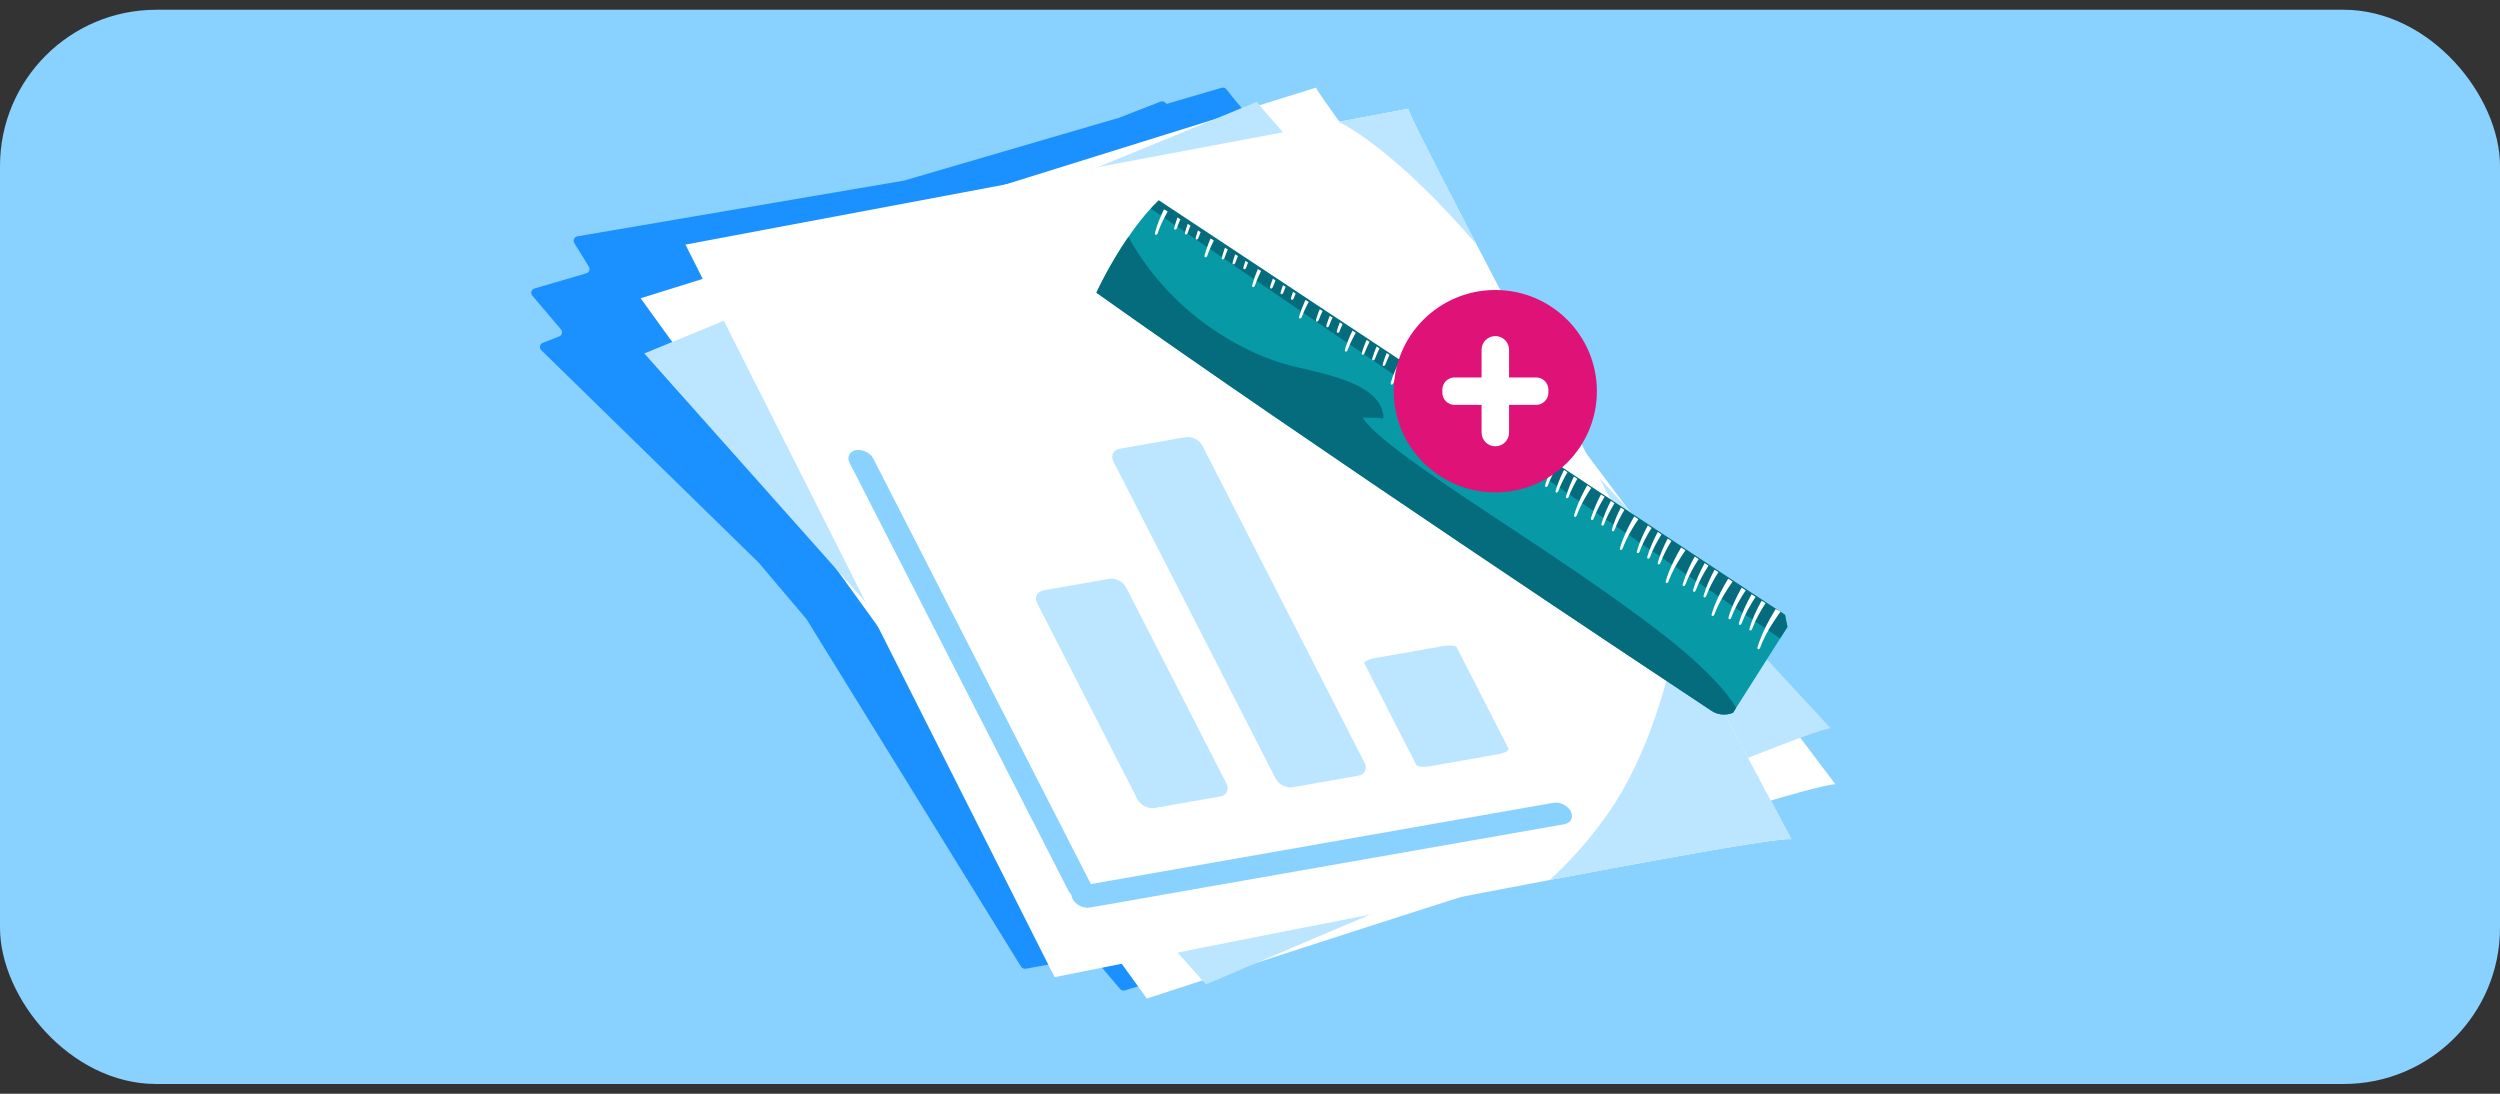 <svg width="128" height="56" viewBox="0 0 128 56" fill="none" xmlns="http://www.w3.org/2000/svg">
<rect x="0" y="0" width="128" height="56" fill="#333333" stroke="none"/>
<rect y="0.5" width="128" height="55" rx="8" fill="#89D1FF"/>
<path d="M93.013 36.996C91.758 35.813 87.004 31.332 81.457 26.087C81.452 26.082 81.447 26.077 81.441 26.072C80.621 25.137 79.789 24.188 78.954 23.236C78.947 23.227 78.939 23.219 78.933 23.209C76.459 19.364 74.031 15.577 72.076 12.503C71.997 12.378 71.918 12.255 71.841 12.134C71.839 12.13 71.837 12.127 71.835 12.124C71.764 12.011 71.694 11.9 71.622 11.789C71.611 11.771 71.601 11.754 71.59 11.737C71.522 11.63 71.455 11.524 71.389 11.419C71.383 11.412 71.378 11.404 71.375 11.397C71.31 11.293 71.243 11.19 71.18 11.089C71.168 11.071 71.157 11.053 71.145 11.035C71.086 10.942 71.028 10.85 70.97 10.758C70.958 10.737 70.945 10.718 70.931 10.698C70.874 10.606 70.816 10.517 70.76 10.426C70.748 10.406 70.735 10.387 70.721 10.366C70.663 10.274 70.606 10.183 70.549 10.094C70.541 10.079 70.53 10.065 70.522 10.05C70.476 9.976 70.43 9.905 70.385 9.833C70.346 9.77 70.306 9.708 70.267 9.647C70.224 9.576 70.18 9.506 70.136 9.44C70.126 9.424 70.117 9.409 70.106 9.394C70.054 9.31 70.003 9.228 69.95 9.147C69.933 9.12 69.915 9.093 69.9 9.065C69.863 9.007 69.826 8.949 69.791 8.891C69.761 8.843 69.731 8.795 69.702 8.749C69.674 8.705 69.645 8.658 69.618 8.614C69.595 8.578 69.572 8.54 69.549 8.505C69.518 8.453 69.486 8.402 69.455 8.352C69.43 8.313 69.406 8.274 69.381 8.236C69.356 8.197 69.332 8.156 69.307 8.118C69.281 8.075 69.253 8.031 69.227 7.99C69.204 7.954 69.181 7.918 69.16 7.882C69.132 7.838 69.104 7.792 69.078 7.749C69.06 7.72 69.043 7.692 69.025 7.665C68.997 7.621 68.969 7.576 68.943 7.532C68.922 7.498 68.903 7.465 68.882 7.433C68.859 7.397 68.836 7.361 68.815 7.325C68.794 7.291 68.773 7.257 68.752 7.222C68.731 7.188 68.71 7.154 68.689 7.12C68.673 7.092 68.657 7.067 68.642 7.041C68.619 7.002 68.594 6.964 68.572 6.927C68.568 6.92 68.565 6.915 68.559 6.908C68.465 6.754 68.379 6.612 68.302 6.482C68.293 6.468 68.284 6.453 68.275 6.438C68.258 6.409 68.242 6.381 68.225 6.352C68.213 6.332 68.2 6.309 68.188 6.291C68.174 6.267 68.16 6.243 68.146 6.221C68.134 6.2 68.121 6.18 68.111 6.161C68.097 6.137 68.085 6.116 68.072 6.094C68.062 6.077 68.051 6.06 68.043 6.043C68.03 6.022 68.02 6.003 68.009 5.985C67.999 5.968 67.99 5.95 67.981 5.935C67.971 5.918 67.962 5.901 67.951 5.884C67.943 5.868 67.936 5.855 67.929 5.841C67.92 5.826 67.911 5.81 67.904 5.797C67.897 5.783 67.89 5.771 67.885 5.761C67.878 5.749 67.871 5.735 67.866 5.725C67.86 5.713 67.855 5.703 67.85 5.692C67.844 5.682 67.839 5.672 67.836 5.663C67.831 5.653 67.827 5.646 67.823 5.638C67.82 5.631 67.817 5.622 67.813 5.617C67.809 5.609 67.808 5.603 67.806 5.597C67.806 5.593 67.802 5.588 67.801 5.585C67.799 5.578 67.797 5.573 67.797 5.567C67.797 5.567 67.797 5.567 67.797 5.566L64.264 6.171C64.18 6.185 64.094 6.154 64.041 6.091C63.405 5.338 62.976 4.817 62.801 4.581C62.741 4.501 62.64 4.467 62.543 4.496L59.726 5.32C59.709 5.301 59.691 5.282 59.677 5.267C59.611 5.193 59.505 5.169 59.413 5.205L57.321 6.022C57.321 6.022 57.307 6.027 57.301 6.029L46.31 9.241C46.301 9.245 46.292 9.246 46.283 9.248L29.565 12.1C29.402 12.127 29.318 12.307 29.404 12.445L30.152 13.657C30.23 13.785 30.166 13.953 30.017 13.996L27.368 14.77C27.207 14.818 27.147 15.009 27.254 15.136L28.722 16.868C28.824 16.987 28.776 17.17 28.628 17.227L27.794 17.553C27.638 17.615 27.596 17.811 27.715 17.929L38.831 28.794C38.831 28.794 38.841 28.804 38.845 28.809L41.271 31.671C41.278 31.68 41.285 31.69 41.292 31.698L52.277 49.49C52.328 49.572 52.424 49.615 52.52 49.598C52.929 49.522 54.102 49.307 55.8 48.996C55.884 48.98 55.972 49.011 56.026 49.074L57.347 50.634C57.408 50.705 57.506 50.734 57.597 50.707C57.946 50.599 58.883 50.312 60.239 49.897C60.324 49.871 60.416 49.893 60.478 49.953C60.546 50.02 60.646 50.039 60.733 50.003C61.068 49.866 61.967 49.5 63.261 48.974C63.269 48.97 63.276 48.968 63.282 48.967C66.252 48.061 70.054 46.907 73.961 45.734C73.969 45.73 73.978 45.729 73.989 45.727C75.637 45.437 77.266 45.153 78.833 44.883C78.99 44.855 79.148 44.828 79.304 44.802C79.364 44.792 79.423 44.782 79.484 44.771C79.64 44.744 79.794 44.718 79.947 44.693C80.003 44.682 80.059 44.674 80.115 44.664C80.267 44.638 80.42 44.612 80.571 44.585C80.625 44.577 80.677 44.566 80.732 44.558C80.903 44.529 81.075 44.5 81.247 44.471C81.273 44.465 81.298 44.462 81.324 44.457C81.48 44.429 81.636 44.404 81.792 44.378C81.841 44.37 81.888 44.361 81.935 44.354C82.112 44.324 82.289 44.294 82.464 44.265C82.466 44.265 82.468 44.265 82.47 44.265C82.638 44.236 82.804 44.209 82.971 44.182C83.02 44.173 83.069 44.164 83.118 44.158C83.274 44.132 83.426 44.106 83.579 44.081C83.612 44.076 83.644 44.071 83.677 44.064C83.819 44.04 83.957 44.017 84.096 43.994C84.144 43.985 84.194 43.978 84.241 43.97C84.381 43.946 84.519 43.923 84.656 43.901C84.7 43.894 84.744 43.888 84.787 43.879C84.915 43.858 85.043 43.836 85.169 43.816C85.215 43.809 85.26 43.8 85.306 43.794C85.448 43.771 85.586 43.747 85.725 43.725C85.749 43.722 85.776 43.717 85.8 43.713C85.93 43.693 86.059 43.672 86.186 43.652C86.228 43.645 86.271 43.638 86.313 43.631C86.447 43.611 86.578 43.588 86.706 43.568C86.729 43.565 86.75 43.561 86.771 43.558C86.892 43.539 87.009 43.52 87.126 43.501C87.168 43.494 87.209 43.488 87.251 43.482C87.38 43.462 87.508 43.441 87.633 43.423C87.64 43.423 87.647 43.421 87.654 43.419C87.775 43.4 87.894 43.382 88.011 43.364C88.044 43.359 88.078 43.354 88.111 43.349C88.228 43.33 88.346 43.313 88.458 43.296C88.468 43.296 88.479 43.293 88.488 43.291C88.594 43.276 88.698 43.26 88.801 43.245C88.833 43.24 88.866 43.234 88.897 43.231C89.006 43.216 89.113 43.2 89.215 43.185C89.22 43.185 89.223 43.185 89.227 43.183C89.327 43.17 89.425 43.156 89.519 43.142C89.544 43.139 89.57 43.135 89.595 43.132C89.691 43.118 89.787 43.105 89.879 43.093C89.882 43.093 89.884 43.093 89.887 43.093C89.975 43.081 90.061 43.069 90.143 43.058C90.166 43.055 90.187 43.053 90.208 43.05C90.289 43.04 90.367 43.029 90.441 43.021C90.448 43.021 90.453 43.021 90.46 43.019C90.532 43.011 90.6 43.002 90.667 42.995C90.686 42.993 90.706 42.99 90.723 42.988C90.79 42.981 90.855 42.973 90.914 42.968C90.918 42.968 90.921 42.968 90.924 42.968C90.984 42.961 91.04 42.956 91.093 42.951C91.107 42.951 91.121 42.949 91.135 42.947C91.187 42.942 91.238 42.939 91.285 42.935C91.331 42.932 91.371 42.93 91.41 42.928C91.42 42.928 91.429 42.928 91.438 42.928C91.475 42.928 91.51 42.927 91.54 42.927C91.569 42.927 91.592 42.927 91.615 42.93C91.62 42.93 91.625 42.93 91.631 42.93C91.65 42.932 91.667 42.935 91.68 42.939C91.68 42.939 91.271 42.31 90.562 41.214C90.478 41.084 90.546 40.91 90.698 40.868C91.948 40.533 92.888 40.299 93.407 40.203C93.586 40.171 93.661 39.964 93.544 39.829C93.234 39.479 92.687 38.858 91.955 38.026C91.846 37.902 91.899 37.711 92.056 37.658C92.412 37.538 92.701 37.446 92.918 37.386C93.092 37.338 93.146 37.123 93.016 37L93.013 36.996Z" fill="#1B90FF"/>
<path d="M32.8 15.27L58.718 51.125C58.718 51.125 92.899 39.926 93.978 40.161C93.978 40.161 67.373 4.951 67.383 4.485L32.8 15.27Z" fill="white"/>
<path d="M32.988 18.096L61.747 50.403C61.747 50.403 92.69 37.15 93.738 37.294C93.738 37.294 64.408 5.655 64.362 5.208L32.988 18.096Z" fill="#BCE5FF"/>
<path d="M35.095 12.523L53.995 50.031C53.995 50.031 90.68 42.635 91.719 42.974C91.719 42.974 71.998 6.021 72.101 5.569L35.095 12.523Z" fill="white"/>
<path d="M70.021 7.168C70.744 7.689 71.426 8.264 72.084 8.863C72.808 9.522 73.498 10.215 74.17 10.925C74.66 11.446 75.134 11.978 75.601 12.518C73.503 8.495 72.076 5.693 72.105 5.569L68.549 6.237C69.062 6.509 69.552 6.827 70.023 7.166L70.021 7.168Z" fill="#BCE5FF"/>
<path d="M85.988 32.203C85.665 33.636 85.301 35.06 84.835 36.453C84.213 38.312 83.406 40.129 82.27 41.736C81.416 42.943 80.435 44.062 79.339 45.057C85.935 43.807 91.331 42.849 91.721 42.975C91.721 42.975 89.211 38.273 85.988 32.205V32.203Z" fill="#BCE5FF"/>
<path d="M58.925 10.685C58.925 10.685 58.917 10.68 58.913 10.677C58.569 11.052 58.249 11.461 57.955 11.873L57.954 11.875C56.854 13.414 56.137 14.985 56.137 14.985C66.973 22.692 84.398 34.253 87.628 36.392C87.955 36.608 88.369 36.647 88.731 36.493L91.518 32.099L91.395 31.485C91.339 31.446 91.283 31.407 91.228 31.368C91.164 31.323 91.1 31.279 91.036 31.235C91.032 31.239 91.027 31.244 91.023 31.247L90.125 30.718C90.125 30.718 59.328 10.253 59.12 10.469C59.079 10.511 59.012 10.588 58.927 10.686L58.925 10.685Z" fill="#0899A7"/>
<path d="M70.83 21.281C70.829 21.26 70.825 21.24 70.822 21.22C70.806 21.137 70.781 21.05 70.765 20.999C70.728 20.874 70.674 20.756 70.605 20.644C70.294 20.147 69.738 19.837 69.212 19.61C68.218 19.18 67.147 18.989 66.102 18.725C64.795 18.394 63.537 17.788 62.406 17.062C60.482 15.827 58.872 14.125 57.773 12.131C56.774 13.585 56.136 14.985 56.136 14.985C66.971 22.692 84.397 34.253 87.626 36.392C87.953 36.608 88.367 36.647 88.73 36.493L88.887 36.243C88.632 35.793 88.29 35.386 87.945 35.005C86.652 33.593 85.093 32.416 83.552 31.287C81.682 29.918 79.754 28.629 77.824 27.348C75.802 26.008 73.762 24.688 71.81 23.247C71.443 22.977 71.089 22.691 70.742 22.397C70.389 22.097 70.021 21.774 69.773 21.382C69.768 21.376 69.775 21.367 69.783 21.369C69.969 21.41 70.168 21.381 70.356 21.383C70.453 21.383 70.551 21.389 70.647 21.405C70.673 21.41 70.716 21.422 70.741 21.426C70.81 21.434 70.794 21.45 70.819 21.395C70.829 21.374 70.832 21.347 70.832 21.316C70.831 21.311 70.831 21.303 70.832 21.298C70.83 21.291 70.829 21.285 70.829 21.278L70.83 21.281Z" fill="#046C7C"/>
<path d="M58.913 10.676L59.325 10.25L91.393 31.481L91.516 32.095L91.141 32.687L58.913 10.676Z" fill="#046C7C"/>
<path d="M59.171 12.024C59.206 12.03 59.244 12.002 59.267 11.955L59.274 11.938C59.403 11.552 59.583 11.183 59.786 10.828C59.72 10.788 59.655 10.749 59.597 10.716C59.408 11.104 59.242 11.507 59.134 11.923C59.12 11.972 59.136 12.017 59.171 12.024Z" fill="white"/>
<path d="M61.714 13.177C61.752 13.183 61.795 13.146 61.815 13.091C61.904 12.823 62.02 12.566 62.149 12.313C62.092 12.278 62.037 12.242 61.982 12.207C61.86 12.49 61.753 12.78 61.675 13.076C61.663 13.126 61.678 13.17 61.715 13.178L61.714 13.177Z" fill="white"/>
<path d="M60.159 11.759C60.197 11.765 60.24 11.728 60.26 11.673C60.31 11.522 60.372 11.374 60.436 11.23C60.386 11.198 60.337 11.168 60.288 11.138C60.225 11.311 60.165 11.483 60.12 11.66C60.108 11.71 60.123 11.754 60.159 11.762L60.159 11.759Z" fill="white"/>
<path d="M60.709 12.01C60.747 12.016 60.792 11.98 60.812 11.924L60.811 11.922C60.853 11.797 60.903 11.675 60.954 11.552C60.906 11.522 60.859 11.492 60.812 11.462C60.759 11.609 60.712 11.758 60.671 11.908C60.659 11.957 60.674 12.002 60.709 12.008L60.709 12.01Z" fill="white"/>
<path d="M61.261 12.262C61.299 12.268 61.344 12.233 61.362 12.176C61.398 12.078 61.435 11.981 61.472 11.884C61.426 11.855 61.381 11.824 61.334 11.797C61.293 11.918 61.255 12.041 61.223 12.164C61.208 12.212 61.225 12.258 61.26 12.264L61.261 12.262Z" fill="white"/>
<path d="M64.152 14.7C64.191 14.706 64.237 14.668 64.254 14.614C64.339 14.362 64.446 14.115 64.567 13.876C64.512 13.841 64.459 13.806 64.404 13.771C64.288 14.042 64.187 14.319 64.115 14.6C64.102 14.652 64.118 14.695 64.153 14.704L64.152 14.7Z" fill="white"/>
<path d="M62.597 13.283C62.635 13.289 62.682 13.251 62.698 13.197C62.747 13.054 62.803 12.914 62.863 12.775C62.814 12.744 62.767 12.713 62.719 12.683C62.657 12.849 62.603 13.014 62.558 13.183C62.545 13.235 62.561 13.278 62.596 13.287L62.597 13.283Z" fill="white"/>
<path d="M63.149 13.534C63.187 13.54 63.233 13.502 63.25 13.448C63.29 13.333 63.335 13.22 63.381 13.109C63.335 13.079 63.286 13.049 63.241 13.018C63.193 13.154 63.148 13.293 63.111 13.434C63.098 13.486 63.114 13.529 63.149 13.538L63.149 13.534Z" fill="white"/>
<path d="M63.702 13.786C63.74 13.792 63.784 13.753 63.803 13.7C63.833 13.612 63.866 13.528 63.899 13.442C63.854 13.413 63.809 13.384 63.764 13.355C63.728 13.464 63.693 13.573 63.664 13.684C63.65 13.736 63.667 13.78 63.702 13.788L63.702 13.786Z" fill="white"/>
<path d="M66.516 16.202C66.5 16.252 66.515 16.298 66.548 16.307C66.586 16.316 66.632 16.28 66.652 16.225C66.735 16.003 66.834 15.79 66.94 15.58C66.962 15.54 66.985 15.501 67.006 15.461C66.951 15.425 66.898 15.389 66.843 15.354C66.825 15.393 66.806 15.43 66.79 15.468C66.682 15.706 66.591 15.951 66.517 16.201L66.516 16.202Z" fill="white"/>
<path d="M65.032 14.669C65.018 14.72 65.032 14.766 65.065 14.776C65.104 14.784 65.148 14.75 65.169 14.695C65.209 14.59 65.251 14.485 65.296 14.384C65.3 14.375 65.305 14.367 65.308 14.357C65.261 14.327 65.215 14.297 65.169 14.266C65.168 14.274 65.163 14.28 65.162 14.287C65.113 14.413 65.07 14.543 65.032 14.669Z" fill="white"/>
<path d="M65.568 14.961C65.554 15.009 65.569 15.055 65.602 15.064C65.638 15.072 65.679 15.042 65.7 14.996L65.706 14.982C65.735 14.903 65.767 14.824 65.799 14.749C65.807 14.73 65.817 14.71 65.825 14.691C65.781 14.662 65.735 14.631 65.691 14.602C65.684 14.62 65.677 14.637 65.67 14.654C65.633 14.754 65.599 14.856 65.568 14.959L65.568 14.961Z" fill="white"/>
<path d="M66.102 15.248C66.088 15.298 66.101 15.344 66.135 15.354C66.172 15.363 66.219 15.326 66.239 15.273C66.259 15.22 66.28 15.166 66.302 15.115C66.313 15.086 66.328 15.056 66.34 15.028C66.295 14.999 66.25 14.97 66.205 14.941C66.195 14.969 66.184 14.996 66.174 15.024C66.147 15.098 66.123 15.173 66.101 15.25L66.102 15.248Z" fill="white"/>
<path d="M68.862 17.896C68.847 17.945 68.862 17.991 68.896 18.001C68.931 18.011 68.978 17.975 68.999 17.922L68.998 17.92C69.077 17.704 69.173 17.494 69.277 17.291C69.321 17.206 69.368 17.121 69.415 17.039C69.358 17.002 69.303 16.965 69.246 16.928C69.206 17.012 69.165 17.095 69.127 17.18C69.022 17.414 68.933 17.654 68.86 17.897L68.862 17.896Z" fill="white"/>
<path d="M67.38 16.364C67.366 16.412 67.379 16.458 67.415 16.467C67.452 16.476 67.497 16.441 67.517 16.387C67.555 16.286 67.594 16.187 67.638 16.09C67.663 16.034 67.691 15.981 67.716 15.927C67.667 15.895 67.618 15.864 67.571 15.832C67.549 15.885 67.525 15.939 67.505 15.993C67.46 16.116 67.417 16.24 67.381 16.365L67.38 16.364Z" fill="white"/>
<path d="M67.914 16.652C67.9 16.702 67.914 16.748 67.947 16.759C67.984 16.767 68.03 16.733 68.051 16.677L68.051 16.675C68.079 16.601 68.106 16.529 68.138 16.456C68.166 16.391 68.198 16.326 68.228 16.26C68.181 16.23 68.134 16.198 68.085 16.168C68.06 16.233 68.034 16.296 68.009 16.363C67.973 16.459 67.941 16.555 67.912 16.652L67.914 16.652Z" fill="white"/>
<path d="M68.45 16.94C68.436 16.99 68.449 17.036 68.483 17.047C68.518 17.055 68.559 17.023 68.581 16.977L68.585 16.965C68.603 16.916 68.621 16.869 68.641 16.822C68.672 16.746 68.707 16.672 68.74 16.597C68.694 16.566 68.646 16.534 68.6 16.504C68.57 16.58 68.54 16.655 68.514 16.732C68.49 16.8 68.469 16.871 68.448 16.94L68.45 16.94Z" fill="white"/>
<path d="M71.208 19.588C71.194 19.638 71.208 19.684 71.242 19.695C71.279 19.704 71.324 19.668 71.345 19.613C71.422 19.406 71.513 19.205 71.612 19.009C71.679 18.878 71.752 18.75 71.827 18.623C71.768 18.584 71.708 18.544 71.649 18.506C71.584 18.635 71.52 18.768 71.461 18.901C71.361 19.125 71.276 19.355 71.207 19.59L71.208 19.588Z" fill="white"/>
<path d="M69.728 18.056C69.714 18.106 69.728 18.152 69.761 18.162C69.797 18.172 69.844 18.136 69.864 18.081C69.9 17.988 69.935 17.896 69.975 17.806C70.02 17.703 70.069 17.602 70.12 17.502C70.069 17.469 70.02 17.436 69.969 17.403C69.925 17.503 69.883 17.605 69.844 17.709C69.8 17.823 69.762 17.942 69.727 18.058L69.728 18.056Z" fill="white"/>
<path d="M70.261 18.345C70.246 18.394 70.261 18.44 70.295 18.45C70.332 18.46 70.377 18.424 70.398 18.371C70.424 18.304 70.449 18.239 70.477 18.174C70.525 18.059 70.576 17.948 70.63 17.837C70.581 17.804 70.53 17.771 70.481 17.739C70.433 17.852 70.389 17.965 70.348 18.08C70.316 18.169 70.288 18.258 70.261 18.349L70.261 18.345Z" fill="white"/>
<path d="M70.796 18.634C70.78 18.684 70.795 18.73 70.829 18.739C70.867 18.747 70.911 18.713 70.933 18.657C70.949 18.617 70.963 18.579 70.98 18.541C71.028 18.415 71.085 18.293 71.143 18.17C71.094 18.139 71.045 18.105 70.996 18.074C70.945 18.198 70.898 18.323 70.857 18.451C70.835 18.512 70.816 18.572 70.798 18.635L70.796 18.634Z" fill="white"/>
<path d="M73.554 21.282C73.54 21.332 73.554 21.38 73.589 21.387C73.626 21.396 73.671 21.36 73.691 21.307C73.765 21.11 73.849 20.919 73.943 20.733C74.033 20.553 74.133 20.379 74.238 20.209C74.177 20.169 74.115 20.128 74.054 20.088C73.961 20.263 73.873 20.443 73.794 20.626C73.701 20.84 73.62 21.06 73.555 21.284L73.554 21.282Z" fill="white"/>
<path d="M72.075 19.75C72.061 19.798 72.074 19.844 72.109 19.854C72.147 19.864 72.192 19.828 72.212 19.775C72.243 19.691 72.277 19.609 72.312 19.528C72.376 19.376 72.451 19.229 72.527 19.084C72.474 19.049 72.421 19.014 72.368 18.979C72.301 19.128 72.236 19.278 72.181 19.431C72.142 19.538 72.105 19.645 72.073 19.752L72.075 19.75Z" fill="white"/>
<path d="M72.608 20.038C72.594 20.088 72.608 20.136 72.641 20.144C72.68 20.152 72.724 20.118 72.745 20.063C72.767 20.008 72.788 19.951 72.812 19.897C72.878 19.732 72.956 19.574 73.036 19.417C72.983 19.383 72.932 19.348 72.879 19.314C72.808 19.474 72.74 19.635 72.684 19.801C72.657 19.879 72.63 19.958 72.606 20.038L72.608 20.038Z" fill="white"/>
<path d="M73.142 20.327C73.128 20.376 73.143 20.421 73.177 20.432C73.21 20.441 73.251 20.411 73.273 20.363L73.279 20.349C73.288 20.321 73.3 20.292 73.312 20.265C73.38 20.09 73.461 19.919 73.547 19.752C73.496 19.719 73.445 19.684 73.394 19.651C73.319 19.823 73.249 19.997 73.191 20.175C73.173 20.224 73.156 20.277 73.142 20.327Z" fill="white"/>
<path d="M75.903 22.973C75.888 23.023 75.903 23.069 75.936 23.079C75.97 23.088 76.011 23.058 76.032 23.01L76.038 22.997C76.106 22.812 76.184 22.633 76.272 22.459C76.385 22.231 76.514 22.011 76.65 21.795C76.587 21.752 76.522 21.71 76.459 21.669C76.339 21.892 76.226 22.119 76.128 22.351C76.041 22.555 75.964 22.762 75.903 22.973Z" fill="white"/>
<path d="M74.422 21.441C74.409 21.491 74.422 21.538 74.456 21.548C74.493 21.558 74.538 21.522 74.56 21.467C74.587 21.396 74.616 21.325 74.644 21.255C74.73 21.053 74.829 20.859 74.936 20.666C74.881 20.631 74.825 20.593 74.77 20.558C74.677 20.754 74.589 20.953 74.517 21.159C74.484 21.252 74.452 21.348 74.423 21.445L74.422 21.441Z" fill="white"/>
<path d="M74.956 21.731C74.942 21.78 74.955 21.826 74.991 21.836C75.026 21.846 75.073 21.81 75.092 21.757C75.109 21.713 75.126 21.669 75.143 21.627C75.229 21.413 75.333 21.205 75.443 21.004C75.388 20.968 75.334 20.932 75.279 20.896C75.182 21.106 75.091 21.318 75.019 21.536C74.995 21.6 74.975 21.668 74.955 21.735L74.956 21.731Z" fill="white"/>
<path d="M75.49 22.019C75.476 22.069 75.489 22.116 75.523 22.126C75.562 22.133 75.606 22.1 75.627 22.044L75.647 21.997C75.732 21.769 75.838 21.55 75.953 21.337C75.899 21.301 75.846 21.267 75.793 21.231C75.692 21.451 75.6 21.677 75.526 21.908C75.514 21.944 75.502 21.983 75.49 22.021L75.49 22.019Z" fill="white"/>
<path d="M78.25 24.667C78.236 24.717 78.249 24.763 78.284 24.771C78.32 24.781 78.366 24.745 78.387 24.692C78.451 24.523 78.521 24.357 78.601 24.195C78.736 23.916 78.895 23.648 79.063 23.389C78.998 23.345 78.93 23.302 78.865 23.258C78.716 23.525 78.577 23.801 78.457 24.087C78.379 24.277 78.308 24.471 78.25 24.668L78.25 24.667Z" fill="white"/>
<path d="M76.768 23.135C76.754 23.184 76.769 23.23 76.802 23.238C76.839 23.248 76.886 23.212 76.905 23.159C76.927 23.1 76.95 23.043 76.973 22.985C77.077 22.732 77.203 22.489 77.339 22.252C77.281 22.213 77.224 22.176 77.167 22.138C77.047 22.382 76.937 22.632 76.849 22.89C76.819 22.972 76.794 23.053 76.77 23.135L76.768 23.135Z" fill="white"/>
<path d="M77.303 23.423C77.29 23.473 77.303 23.519 77.337 23.529C77.372 23.54 77.419 23.503 77.441 23.448C77.453 23.417 77.463 23.389 77.476 23.36C77.579 23.093 77.706 22.837 77.848 22.589C77.791 22.552 77.736 22.514 77.678 22.477C77.554 22.735 77.442 22.998 77.353 23.269C77.336 23.32 77.319 23.372 77.304 23.424L77.303 23.423Z" fill="white"/>
<path d="M77.836 23.712C77.822 23.761 77.835 23.807 77.871 23.817C77.908 23.827 77.953 23.791 77.974 23.738L77.977 23.73C78.081 23.449 78.21 23.18 78.355 22.921C78.299 22.883 78.244 22.848 78.189 22.811C78.06 23.081 77.947 23.358 77.86 23.643C77.853 23.665 77.846 23.69 77.838 23.712L77.836 23.712Z" fill="white"/>
<path d="M80.597 26.359C80.583 26.409 80.597 26.455 80.63 26.465C80.666 26.474 80.706 26.442 80.728 26.396L80.733 26.384C80.79 26.231 80.854 26.079 80.924 25.931C81.081 25.601 81.27 25.286 81.472 24.982C81.405 24.937 81.336 24.892 81.266 24.847C81.087 25.162 80.921 25.487 80.784 25.826C80.713 26.002 80.65 26.178 80.597 26.359Z" fill="white"/>
<path d="M79.116 24.827C79.102 24.877 79.115 24.923 79.149 24.934C79.184 24.944 79.231 24.908 79.253 24.852L79.252 24.851C79.268 24.807 79.285 24.763 79.302 24.721C79.424 24.417 79.578 24.126 79.746 23.844C79.687 23.804 79.628 23.765 79.567 23.726C79.418 24.018 79.284 24.319 79.177 24.63C79.154 24.695 79.134 24.764 79.114 24.829L79.116 24.827Z" fill="white"/>
<path d="M79.65 25.116C79.636 25.165 79.651 25.21 79.685 25.221C79.722 25.23 79.767 25.195 79.787 25.141L79.806 25.095C79.926 24.776 80.082 24.472 80.255 24.177C80.196 24.138 80.138 24.099 80.079 24.06C79.926 24.365 79.788 24.681 79.685 25.005C79.673 25.041 79.662 25.079 79.65 25.116Z" fill="white"/>
<path d="M80.184 25.406C80.169 25.457 80.184 25.503 80.217 25.511C80.246 25.517 80.278 25.499 80.3 25.466L80.319 25.43C80.438 25.111 80.591 24.808 80.76 24.515C80.703 24.476 80.644 24.438 80.585 24.4C80.428 24.718 80.29 25.046 80.189 25.388L80.183 25.408L80.184 25.406Z" fill="white"/>
<path d="M82.944 28.054C82.928 28.105 82.943 28.15 82.977 28.159C83.015 28.167 83.06 28.131 83.081 28.078C83.134 27.939 83.189 27.803 83.251 27.672C83.429 27.288 83.651 26.927 83.885 26.582C83.815 26.535 83.743 26.487 83.672 26.441C83.463 26.802 83.265 27.18 83.112 27.572C83.049 27.731 82.992 27.892 82.944 28.056L82.944 28.054Z" fill="white"/>
<path d="M81.462 26.52C81.448 26.569 81.461 26.616 81.496 26.625C81.534 26.634 81.579 26.599 81.599 26.545C81.61 26.517 81.621 26.49 81.632 26.463C81.772 26.105 81.954 25.764 82.155 25.438C82.094 25.396 82.032 25.355 81.969 25.314C81.791 25.655 81.629 26.007 81.509 26.372C81.492 26.421 81.476 26.472 81.46 26.522L81.462 26.52Z" fill="white"/>
<path d="M81.998 26.808C81.982 26.858 81.997 26.904 82.031 26.913C82.068 26.923 82.113 26.889 82.133 26.834L82.132 26.83C82.271 26.458 82.456 26.106 82.662 25.768C82.6 25.727 82.539 25.688 82.476 25.646C82.293 25.998 82.132 26.366 82.016 26.746C82.008 26.767 82.004 26.787 81.996 26.808L81.998 26.808Z" fill="white"/>
<path d="M82.526 27.128C82.525 27.165 82.54 27.194 82.566 27.202C82.58 27.206 82.596 27.203 82.614 27.192C82.636 27.181 82.658 27.155 82.669 27.123C82.801 26.768 82.976 26.43 83.169 26.106C83.108 26.066 83.049 26.026 82.987 25.985C82.805 26.342 82.644 26.715 82.532 27.099L82.526 27.13L82.526 27.128Z" fill="white"/>
<path d="M85.291 29.745C85.277 29.795 85.29 29.842 85.324 29.852C85.358 29.861 85.399 29.831 85.42 29.783L85.426 29.769C85.471 29.648 85.519 29.531 85.572 29.413C85.769 28.978 86.026 28.568 86.294 28.176C86.222 28.128 86.149 28.08 86.075 28.031C85.835 28.439 85.608 28.865 85.436 29.314C85.381 29.457 85.331 29.6 85.289 29.744L85.291 29.745Z" fill="white"/>
<path d="M83.81 28.212C83.796 28.262 83.81 28.31 83.843 28.319C83.879 28.327 83.919 28.296 83.941 28.249L83.945 28.238L83.96 28.205C84.114 27.791 84.326 27.402 84.561 27.03C84.498 26.987 84.433 26.945 84.369 26.903C84.16 27.29 83.972 27.695 83.841 28.116C83.828 28.149 83.817 28.181 83.809 28.214L83.81 28.212Z" fill="white"/>
<path d="M84.344 28.502C84.329 28.55 84.345 28.596 84.378 28.606C84.403 28.613 84.431 28.599 84.452 28.573C84.463 28.56 84.472 28.544 84.479 28.526C84.629 28.116 84.837 27.731 85.066 27.362C85.004 27.321 84.941 27.278 84.878 27.238C84.664 27.638 84.474 28.058 84.344 28.494L84.342 28.502L84.344 28.502Z" fill="white"/>
<path d="M84.912 28.897C84.95 28.906 84.995 28.87 85.016 28.815C85.162 28.424 85.357 28.054 85.576 27.7C85.515 27.658 85.452 27.617 85.388 27.575C85.183 27.963 85.003 28.37 84.88 28.792C84.866 28.842 84.879 28.888 84.913 28.898L84.912 28.897Z" fill="white"/>
<path d="M87.638 31.437C87.624 31.487 87.637 31.534 87.671 31.544C87.709 31.552 87.754 31.516 87.775 31.462C87.813 31.362 87.853 31.261 87.897 31.164C88.109 30.683 88.39 30.234 88.686 29.809C88.694 29.799 88.701 29.788 88.709 29.776C88.635 29.729 88.561 29.678 88.484 29.626C88.212 30.077 87.953 30.559 87.765 31.062C87.718 31.188 87.676 31.312 87.64 31.439L87.638 31.437Z" fill="white"/>
<path d="M86.156 29.906C86.141 29.956 86.156 30.002 86.191 30.01C86.223 30.019 86.261 29.992 86.282 29.951L86.292 29.931C86.462 29.47 86.704 29.038 86.97 28.626C86.904 28.582 86.839 28.538 86.771 28.495C86.53 28.929 86.315 29.387 86.171 29.866L86.157 29.909L86.156 29.906Z" fill="white"/>
<path d="M86.688 30.252C86.693 30.276 86.705 30.296 86.725 30.3L86.751 30.3C86.781 30.294 86.811 30.261 86.827 30.219C86.991 29.775 87.22 29.358 87.475 28.961C87.411 28.919 87.346 28.875 87.278 28.831C87.04 29.265 86.829 29.718 86.689 30.196C86.683 30.218 86.682 30.238 86.685 30.255L86.688 30.252Z" fill="white"/>
<path d="M87.258 30.588C87.295 30.598 87.341 30.562 87.361 30.509C87.519 30.08 87.737 29.679 87.981 29.295C87.918 29.254 87.854 29.21 87.789 29.167C87.561 29.586 87.36 30.026 87.226 30.485C87.212 30.533 87.227 30.581 87.26 30.59L87.258 30.588Z" fill="white"/>
<path d="M90.089 32.817C90.05 32.922 90.015 33.025 89.985 33.131C89.971 33.181 89.985 33.227 90.019 33.238C90.054 33.246 90.094 33.215 90.116 33.168L90.121 33.157C90.151 33.075 90.183 32.995 90.217 32.916C90.43 32.414 90.722 31.947 91.031 31.502C91.073 31.441 91.117 31.382 91.16 31.322C91.117 31.293 91.076 31.263 91.032 31.234C91.028 31.238 91.024 31.243 91.019 31.245L90.915 31.183C90.888 31.226 90.862 31.268 90.837 31.312C90.553 31.787 90.281 32.29 90.091 32.818L90.089 32.817Z" fill="white"/>
<path d="M88.501 31.618C88.494 31.661 88.509 31.696 88.539 31.704C88.557 31.707 88.577 31.701 88.595 31.689C88.612 31.677 88.627 31.657 88.636 31.635L88.641 31.623C88.823 31.125 89.09 30.662 89.381 30.223C89.316 30.18 89.248 30.134 89.174 30.086C88.904 30.563 88.659 31.066 88.504 31.598L88.499 31.618L88.501 31.618Z" fill="white"/>
<path d="M89.072 31.992C89.109 32.002 89.154 31.966 89.175 31.913C89.352 31.434 89.606 30.985 89.885 30.559C89.827 30.52 89.76 30.475 89.682 30.423C89.422 30.886 89.189 31.376 89.038 31.889C89.024 31.938 89.037 31.985 89.073 31.994L89.072 31.992Z" fill="white"/>
<path d="M89.606 32.281C89.642 32.291 89.689 32.255 89.709 32.2C89.882 31.733 90.128 31.296 90.399 30.879L90.194 30.758C89.944 31.207 89.719 31.68 89.574 32.176C89.558 32.227 89.573 32.273 89.607 32.283L89.606 32.281Z" fill="white"/>
<path d="M76.56 25.21C79.432 25.21 81.76 22.89 81.76 20.029C81.76 17.167 79.432 14.848 76.56 14.848C73.688 14.848 71.36 17.167 71.36 20.029C71.36 22.89 73.688 25.21 76.56 25.21Z" fill="#DF1278"/>
<path d="M76.562 17.207H76.56C76.172 17.207 75.857 17.52 75.857 17.907V22.15C75.857 22.536 76.172 22.85 76.56 22.85H76.562C76.95 22.85 77.264 22.536 77.264 22.15V17.907C77.264 17.52 76.95 17.207 76.562 17.207Z" fill="white"/>
<path d="M73.849 19.948V20.107C73.849 20.45 74.128 20.729 74.473 20.729H78.653C78.997 20.729 79.277 20.45 79.277 20.107V19.948C79.277 19.605 78.997 19.326 78.653 19.326H74.473C74.128 19.326 73.849 19.605 73.849 19.948Z" fill="white"/>
<path d="M53.101 30.878C52.947 30.577 53.093 30.285 53.427 30.227L56.775 29.639C57.109 29.58 57.504 29.776 57.658 30.077L62.798 40.127C62.952 40.428 62.806 40.72 62.472 40.779L59.124 41.367C58.79 41.426 58.395 41.229 58.241 40.928L53.101 30.878Z" fill="#BCE5FF"/>
<path d="M57.007 23.625C56.853 23.324 56.999 23.032 57.333 22.974L60.681 22.386C61.015 22.327 61.411 22.523 61.565 22.825L69.869 39.063C70.023 39.364 69.877 39.656 69.543 39.715L66.195 40.303C65.861 40.362 65.466 40.165 65.312 39.864L57.007 23.625Z" fill="#BCE5FF"/>
<path d="M69.862 33.977C69.813 33.881 70.054 33.753 70.4 33.693L73.87 33.083C74.216 33.022 74.536 33.051 74.585 33.147L77.238 38.334C77.287 38.43 77.046 38.557 76.7 38.618L73.23 39.228C72.884 39.289 72.564 39.26 72.515 39.164L69.862 33.977Z" fill="#BCE5FF"/>
<path fill-rule="evenodd" clip-rule="evenodd" d="M43.829 23.047C44.165 22.988 44.562 23.186 44.717 23.488L55.915 45.386C56.07 45.688 55.923 45.981 55.587 46.04C55.252 46.099 54.855 45.902 54.7 45.599L43.502 23.702C43.347 23.399 43.494 23.106 43.829 23.047Z" fill="#89D1FF"/>
<path fill-rule="evenodd" clip-rule="evenodd" d="M54.918 46.025C54.764 45.723 54.91 45.43 55.246 45.371L79.537 41.103C79.872 41.044 80.269 41.242 80.424 41.544C80.579 41.847 80.432 42.14 80.097 42.199L55.806 46.466C55.47 46.525 55.073 46.328 54.918 46.025Z" fill="#89D1FF"/>
</svg>
